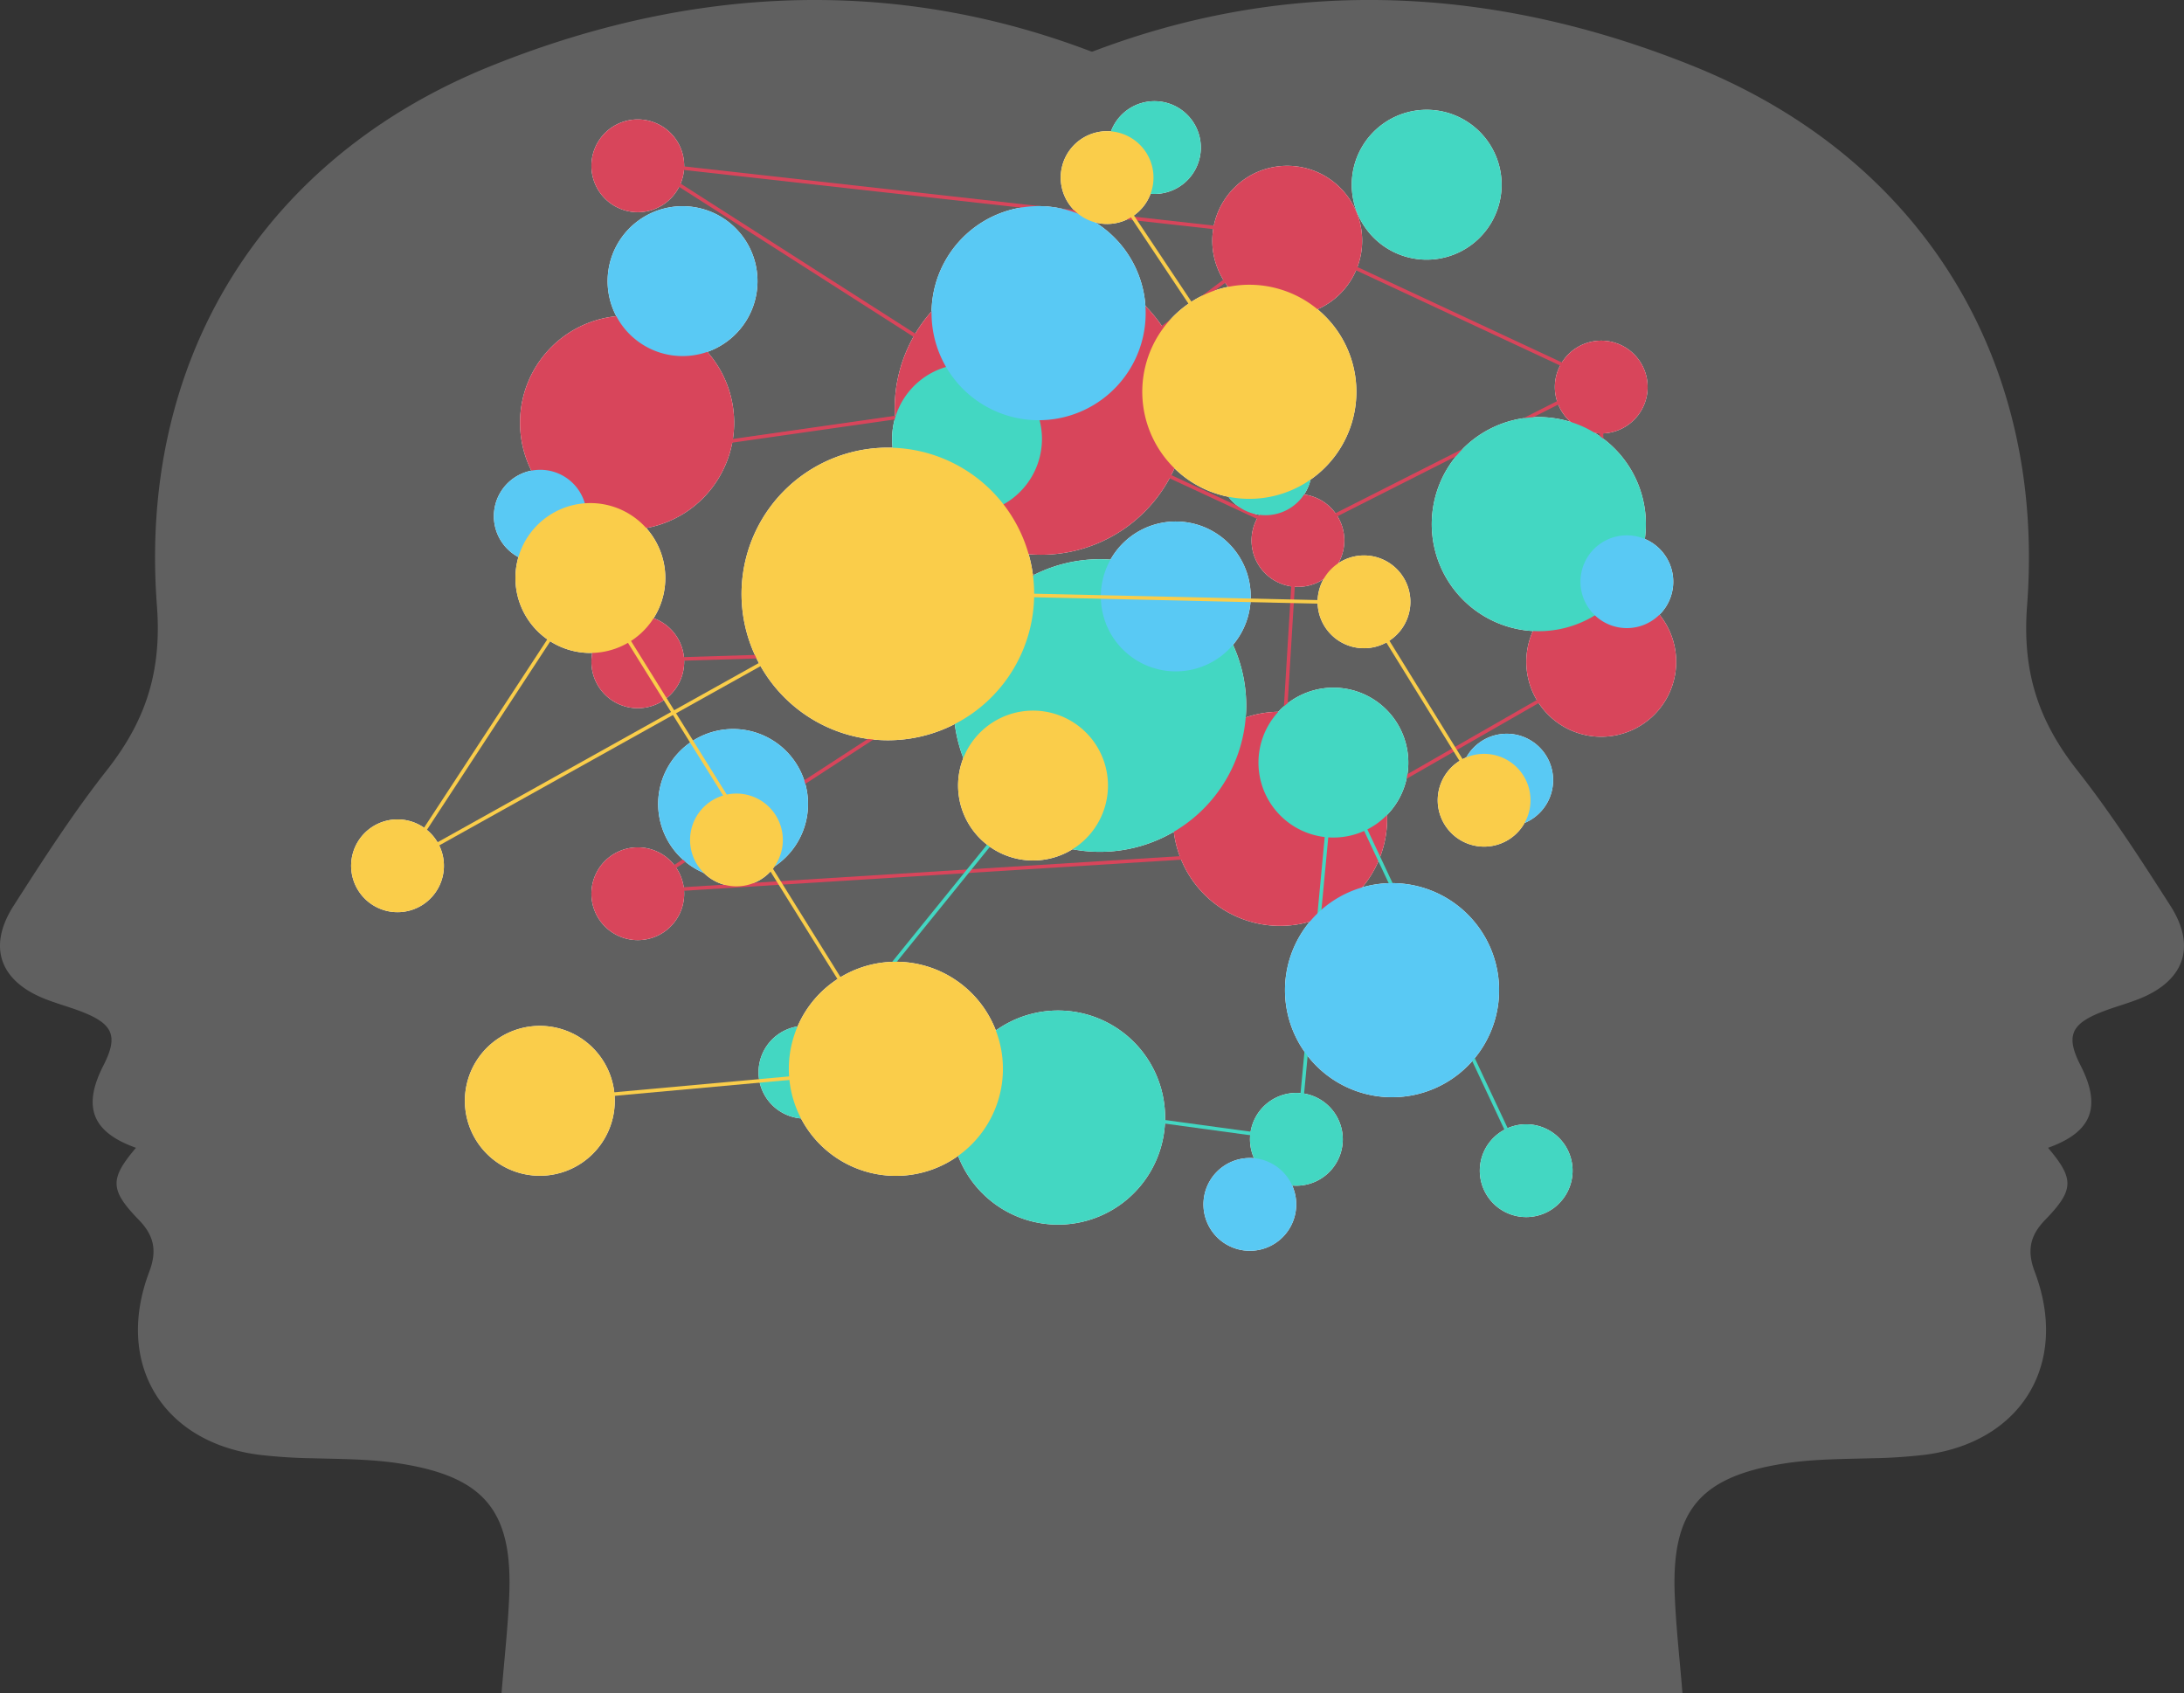 <svg id="IMAGEM_2_CABEÇAS" data-name="IMAGEM 2 CABEÇAS" xmlns="http://www.w3.org/2000/svg" xmlns:xlink="http://www.w3.org/1999/xlink" width="612.05" height="474.469" viewBox="0 0 612.05 474.469">
  <rect x="0" y="0" width="612.05" height="474.469" fill="#333333" stroke="none"/>
  <defs>
    <clipPath id="clip-path">
      <rect id="Retângulo_115" data-name="Retângulo 115" width="612.05" height="474.469" fill="none"/>
    </clipPath>
    <clipPath id="clip-path-3">
      <rect id="Retângulo_104" data-name="Retângulo 104" width="416.699" height="474.469" transform="translate(195.351)" fill="none"/>
    </clipPath>
    <clipPath id="clip-path-4">
      <rect id="Retângulo_105" data-name="Retângulo 105" width="416.699" height="474.469" fill="none"/>
    </clipPath>
    <clipPath id="clip-path-5">
      <rect id="Retângulo_106" data-name="Retângulo 106" width="324" height="230" transform="translate(145.735 33.469)" fill="none"/>
    </clipPath>
    <clipPath id="clip-path-6">
      <rect id="Retângulo_107" data-name="Retângulo 107" width="248.667" height="314.85" transform="translate(212.579 28.353)" fill="none"/>
    </clipPath>
    <clipPath id="clip-path-7">
      <rect id="Retângulo_108" data-name="Retângulo 108" width="330.514" height="292.775" transform="translate(138.401 57.761)" fill="none"/>
    </clipPath>
    <clipPath id="clip-path-8">
      <rect id="Retângulo_109" data-name="Retângulo 109" width="330.514" height="292.775" transform="translate(98.401 36.761)" fill="none"/>
    </clipPath>
  </defs>
  <g id="Grupo_143" data-name="Grupo 143" clip-path="url(#clip-path)">
    <g id="Grupo_142" data-name="Grupo 142">
      <g id="Grupo_141" data-name="Grupo 141" clip-path="url(#clip-path)">
        <g id="Grupo_113" data-name="Grupo 113" style="mix-blend-mode: multiply;isolation: isolate">
          <g id="Grupo_112" data-name="Grupo 112">
            <g id="Grupo_111" data-name="Grupo 111" clip-path="url(#clip-path-3)">
              <path id="Caminho_181" data-name="Caminho 181" d="M241.252,474.469H471.494c-.759-9.428-1.816-18.537-2.166-27.674-.9-23.442,7.127-32.848,30.237-36.58,8.247-1.332,16.514-1.3,24.8-1.535a146.932,146.932,0,0,0,15.308-1.007c27-3.61,40.253-25.661,30.545-51.268-2.245-5.92-1.31-10.167,2.89-14.5,8.2-8.45,8.227-11.513.835-20.234,12.284-4.384,15.074-11.427,9.134-23.055-4.06-7.948-2.9-11.409,5.242-14.753,3.6-1.478,7.4-2.453,11.019-3.875,12.753-5.007,16.282-14.635,8.892-26.169-8.278-12.918-16.613-25.892-26.086-37.927-10.873-13.813-15.487-27.591-14.068-46.181,5.245-68.742-29.449-125.308-93.436-151.145-61.357-24.776-124-25.648-184.634,2.76-76.152,35.678-114.571,131.271-84.28,207.1a478.19,478.19,0,0,0,26.743,55.184c27.46,49.248,33.019,100.684,17.922,154.728-3.27,11.707-5.979,23.57-9.139,36.125" fill="#606060"/>
            </g>
          </g>
        </g>
        <g id="Grupo_116" data-name="Grupo 116" style="mix-blend-mode: multiply;isolation: isolate">
          <g id="Grupo_115" data-name="Grupo 115">
            <g id="Grupo_114" data-name="Grupo 114" clip-path="url(#clip-path-4)">
              <path id="Caminho_182" data-name="Caminho 182" d="M370.8,474.469H140.556c.759-9.428,1.816-18.537,2.166-27.674.9-23.442-7.127-32.848-30.237-36.58-8.247-1.332-16.514-1.3-24.8-1.535a146.933,146.933,0,0,1-15.308-1.007c-27-3.61-40.253-25.661-30.545-51.268,2.245-5.92,1.31-10.167-2.89-14.5-8.2-8.45-8.227-11.513-.835-20.234-12.284-4.384-15.074-11.427-9.134-23.055,4.06-7.948,2.9-11.409-5.242-14.753-3.6-1.478-7.4-2.453-11.019-3.875C-.041,274.985-3.57,265.357,3.82,253.823,12.1,240.9,20.433,227.931,29.906,215.9c10.873-13.813,15.487-27.591,14.068-46.181C38.729,100.973,73.423,44.407,137.41,18.57c61.357-24.776,124-25.648,184.634,2.76,76.152,35.678,114.571,131.271,84.28,207.1a478.19,478.19,0,0,1-26.743,55.184c-27.46,49.248-33.019,100.684-17.922,154.728,3.27,11.707,5.979,23.57,9.139,36.125" fill="#606060"/>
            </g>
          </g>
        </g>
        <g id="Grupo_119" data-name="Grupo 119" style="mix-blend-mode: hard-light;isolation: isolate">
          <g id="Grupo_118" data-name="Grupo 118">
            <g id="Grupo_117" data-name="Grupo 117" clip-path="url(#clip-path-5)">
              <path id="Caminho_183" data-name="Caminho 183" d="M332.736,114.469a41,41,0,1,1-41-41,41,41,0,0,1,41,41" fill="#fff"/>
              <path id="Caminho_184" data-name="Caminho 184" d="M388.736,229.469a30,30,0,1,1-30-30,30,30,0,0,1,30,30" fill="#fff"/>
              <path id="Caminho_185" data-name="Caminho 185" d="M205.736,118.469a30,30,0,1,1-30-30,30,30,0,0,1,30,30" fill="#fff"/>
              <path id="Caminho_186" data-name="Caminho 186" d="M469.736,185.469a21,21,0,1,1-21-21,21,21,0,0,1,21,21" fill="#fff"/>
              <path id="Caminho_187" data-name="Caminho 187" d="M381.736,67.469a21,21,0,1,1-21-21,21,21,0,0,1,21,21" fill="#fff"/>
              <path id="Caminho_188" data-name="Caminho 188" d="M305.736,181.469a21,21,0,1,1-21-21,21,21,0,0,1,21,21" fill="#fff"/>
              <path id="Caminho_189" data-name="Caminho 189" d="M461.736,108.469a13,13,0,1,1-13-13,13,13,0,0,1,13,13" fill="#fff"/>
              <path id="Caminho_190" data-name="Caminho 190" d="M191.736,250.469a13,13,0,1,1-13-13,13,13,0,0,1,13,13" fill="#fff"/>
              <path id="Caminho_191" data-name="Caminho 191" d="M376.736,151.469a13,13,0,1,1-13-13,13,13,0,0,1,13,13" fill="#fff"/>
              <path id="Caminho_192" data-name="Caminho 192" d="M191.736,46.469a13,13,0,1,1-13-13,13,13,0,0,1,13,13" fill="#fff"/>
              <path id="Caminho_193" data-name="Caminho 193" d="M191.736,185.469a13,13,0,1,1-13-13,13,13,0,0,1,13,13" fill="#fff"/>
            </g>
          </g>
        </g>
        <g id="Grupo_122" data-name="Grupo 122" style="mix-blend-mode: hard-light;isolation: isolate">
          <g id="Grupo_121" data-name="Grupo 121">
            <g id="Grupo_120" data-name="Grupo 120" clip-path="url(#clip-path-6)">
              <path id="Caminho_194" data-name="Caminho 194" d="M313.782,157.1a41,41,0,1,1-46.168,35.079A41,41,0,0,1,313.782,157.1" fill="#fff"/>
              <path id="Caminho_195" data-name="Caminho 195" d="M435.3,117.167a30,30,0,1,1-33.782,25.667A30,30,0,0,1,435.3,117.167" fill="#fff"/>
              <path id="Caminho_196" data-name="Caminho 196" d="M300.57,283.475a30,30,0,1,1-33.781,25.667,30,30,0,0,1,33.781-25.667" fill="#fff"/>
              <path id="Caminho_197" data-name="Caminho 197" d="M402.658,30.961a21,21,0,1,1-23.647,17.967,21,21,0,0,1,23.647-17.967" fill="#fff"/>
              <path id="Caminho_198" data-name="Caminho 198" d="M273.841,102.195a21,21,0,1,1-23.647,17.967,21,21,0,0,1,23.647-17.967" fill="#fff"/>
              <path id="Caminho_199" data-name="Caminho 199" d="M376.515,192.913a21,21,0,1,1-23.647,17.967,21,21,0,0,1,23.647-17.967" fill="#fff"/>
              <path id="Caminho_200" data-name="Caminho 200" d="M325.283,28.474A13,13,0,1,1,310.644,39.6a13,13,0,0,1,14.639-11.122" fill="#fff"/>
              <path id="Caminho_201" data-name="Caminho 201" d="M429.464,315.2a13,13,0,1,1-14.639,11.123A13,13,0,0,1,429.464,315.2" fill="#fff"/>
              <path id="Caminho_202" data-name="Caminho 202" d="M356.393,118.509a13,13,0,1,1-14.639,11.122,13,13,0,0,1,14.639-11.122" fill="#fff"/>
              <path id="Caminho_203" data-name="Caminho 203" d="M227.339,287.609a13,13,0,1,1-14.64,11.122,13,13,0,0,1,14.64-11.122" fill="#fff"/>
              <path id="Caminho_204" data-name="Caminho 204" d="M365.062,306.407a13,13,0,1,1-14.639,11.122,13,13,0,0,1,14.639-11.122" fill="#fff"/>
            </g>
          </g>
        </g>
        <g id="Grupo_125" data-name="Grupo 125" style="mix-blend-mode: hard-light;isolation: isolate">
          <g id="Grupo_124" data-name="Grupo 124">
            <g id="Grupo_123" data-name="Grupo 123" clip-path="url(#clip-path-7)">
              <path id="Caminho_205" data-name="Caminho 205" d="M265.4,72.228a30,30,0,1,1,10.126,41.2,30,30,0,0,1-10.126-41.2" fill="#fff"/>
              <path id="Caminho_206" data-name="Caminho 206" d="M364.452,261.959a30,30,0,1,1,10.126,41.2,30,30,0,0,1-10.126-41.2" fill="#fff"/>
              <path id="Caminho_207" data-name="Caminho 207" d="M173.318,67.916a21,21,0,1,1,7.088,28.84,21,21,0,0,1-7.088-28.84" fill="#fff"/>
              <path id="Caminho_208" data-name="Caminho 208" d="M187.482,214.433a21,21,0,1,1,7.088,28.84,21,21,0,0,1-7.088-28.84" fill="#fff"/>
              <path id="Caminho_209" data-name="Caminho 209" d="M311.538,156.276a21,21,0,1,1,7.088,28.84,21,21,0,0,1-7.088-28.84" fill="#fff"/>
              <path id="Caminho_210" data-name="Caminho 210" d="M140.282,137.927a13,13,0,1,1,4.388,17.854,13,13,0,0,1-4.388-17.854" fill="#fff"/>
              <path id="Caminho_211" data-name="Caminho 211" d="M444.793,156.293a13,13,0,1,1,4.388,17.854,13,13,0,0,1-4.388-17.854" fill="#fff"/>
              <path id="Caminho_212" data-name="Caminho 212" d="M235.264,145.167a13,13,0,1,1,4.388,17.853,13,13,0,0,1-4.388-17.853" fill="#fff"/>
              <path id="Caminho_213" data-name="Caminho 213" d="M339.138,330.8a13,13,0,1,1,4.388,17.854,13,13,0,0,1-4.388-17.854" fill="#fff"/>
              <path id="Caminho_214" data-name="Caminho 214" d="M411.129,211.9a13,13,0,1,1,4.387,17.854,13,13,0,0,1-4.387-17.854" fill="#fff"/>
            </g>
          </g>
        </g>
        <g id="Grupo_128" data-name="Grupo 128" style="mix-blend-mode: hard-light;isolation: isolate">
          <g id="Grupo_127" data-name="Grupo 127">
            <g id="Grupo_126" data-name="Grupo 126" clip-path="url(#clip-path-8)">
              <path id="Caminho_215" data-name="Caminho 215" d="M213.741,187.691a41,41,0,1,0,13.838-56.307,41,41,0,0,0-13.838,56.307" fill="#fff"/>
              <path id="Caminho_216" data-name="Caminho 216" d="M225.4,315.069a30,30,0,1,0,10.126-41.2,30,30,0,0,0-10.126,41.2" fill="#fff"/>
              <path id="Caminho_217" data-name="Caminho 217" d="M324.452,125.338a30,30,0,1,0,10.126-41.2,30,30,0,0,0-10.126,41.2" fill="#fff"/>
              <path id="Caminho_218" data-name="Caminho 218" d="M133.318,319.381a21,21,0,1,0,7.088-28.84,21,21,0,0,0-7.088,28.84" fill="#fff"/>
              <path id="Caminho_219" data-name="Caminho 219" d="M147.482,172.864a21,21,0,1,0,7.088-28.84,21,21,0,0,0-7.088,28.84" fill="#fff"/>
              <path id="Caminho_220" data-name="Caminho 220" d="M271.538,231.021a21,21,0,1,0,7.088-28.84,21,21,0,0,0-7.088,28.84" fill="#fff"/>
              <path id="Caminho_221" data-name="Caminho 221" d="M100.282,249.369a13,13,0,1,0,4.388-17.853,13,13,0,0,0-4.388,17.853" fill="#fff"/>
              <path id="Caminho_222" data-name="Caminho 222" d="M404.793,231a13,13,0,1,0,4.388-17.854A13,13,0,0,0,404.793,231" fill="#fff"/>
              <path id="Caminho_223" data-name="Caminho 223" d="M195.264,242.13a13,13,0,1,0,4.388-17.854,13,13,0,0,0-4.388,17.854" fill="#fff"/>
              <path id="Caminho_224" data-name="Caminho 224" d="M299.138,56.5a13,13,0,1,0,4.388-17.854A13,13,0,0,0,299.138,56.5" fill="#fff"/>
              <path id="Caminho_225" data-name="Caminho 225" d="M371.129,175.4a13,13,0,1,0,4.387-17.853,13,13,0,0,0-4.387,17.853" fill="#fff"/>
            </g>
          </g>
        </g>
        <g id="Grupo_131" data-name="Grupo 131" style="mix-blend-mode: multiply;isolation: isolate">
          <g id="Grupo_130" data-name="Grupo 130">
            <g id="Grupo_129" data-name="Grupo 129" clip-path="url(#clip-path-5)">
              <path id="Caminho_226" data-name="Caminho 226" d="M332.736,114.469a41,41,0,1,1-41-41,41,41,0,0,1,41,41" fill="#d8455b"/>
              <path id="Caminho_227" data-name="Caminho 227" d="M388.736,229.469a30,30,0,1,1-30-30,30,30,0,0,1,30,30" fill="#d8455b"/>
              <path id="Caminho_228" data-name="Caminho 228" d="M205.736,118.469a30,30,0,1,1-30-30,30,30,0,0,1,30,30" fill="#d8455b"/>
              <path id="Caminho_229" data-name="Caminho 229" d="M469.736,185.469a21,21,0,1,1-21-21,21,21,0,0,1,21,21" fill="#d8455b"/>
              <path id="Caminho_230" data-name="Caminho 230" d="M381.736,67.469a21,21,0,1,1-21-21,21,21,0,0,1,21,21" fill="#d8455b"/>
              <path id="Caminho_231" data-name="Caminho 231" d="M305.736,181.469a21,21,0,1,1-21-21,21,21,0,0,1,21,21" fill="#d8455b"/>
              <path id="Caminho_232" data-name="Caminho 232" d="M461.736,108.469a13,13,0,1,1-13-13,13,13,0,0,1,13,13" fill="#d8455b"/>
              <path id="Caminho_233" data-name="Caminho 233" d="M191.736,250.469a13,13,0,1,1-13-13,13,13,0,0,1,13,13" fill="#d8455b"/>
              <path id="Caminho_234" data-name="Caminho 234" d="M376.736,151.469a13,13,0,1,1-13-13,13,13,0,0,1,13,13" fill="#d8455b"/>
              <path id="Caminho_235" data-name="Caminho 235" d="M191.736,46.469a13,13,0,1,1-13-13,13,13,0,0,1,13,13" fill="#d8455b"/>
              <path id="Caminho_236" data-name="Caminho 236" d="M191.736,185.469a13,13,0,1,1-13-13,13,13,0,0,1,13,13" fill="#d8455b"/>
              <line id="Linha_2" data-name="Linha 2" y1="12" x2="84" transform="translate(191.736 113.469)" fill="none" stroke="#d8455b" stroke-miterlimit="10" stroke-width="1"/>
              <line id="Linha_3" data-name="Linha 3" x1="176" y2="11" transform="translate(178.236 238.969)" fill="none" stroke="#d8455b" stroke-miterlimit="10" stroke-width="1"/>
              <line id="Linha_4" data-name="Linha 4" x1="70" y1="48" transform="translate(284.236 180.969)" fill="none" stroke="#d8455b" stroke-miterlimit="10" stroke-width="1"/>
              <line id="Linha_5" data-name="Linha 5" x1="98" y2="3" transform="translate(181.236 181.969)" fill="none" stroke="#d8455b" stroke-miterlimit="10" stroke-width="1"/>
              <line id="Linha_6" data-name="Linha 6" y1="47" x2="82" transform="translate(369.236 184.969)" fill="none" stroke="#d8455b" stroke-miterlimit="10" stroke-width="1"/>
              <line id="Linha_7" data-name="Linha 7" x2="3" y2="78" transform="translate(448.236 106.969)" fill="none" stroke="#d8455b" stroke-miterlimit="10" stroke-width="1"/>
              <line id="Linha_8" data-name="Linha 8" y1="43" x2="85" transform="translate(363.236 106.969)" fill="none" stroke="#d8455b" stroke-miterlimit="10" stroke-width="1"/>
              <line id="Linha_9" data-name="Linha 9" x2="3" y2="84" transform="translate(360.236 65.969)" fill="none" stroke="#d8455b" stroke-miterlimit="10" stroke-width="1"/>
              <line id="Linha_10" data-name="Linha 10" y1="82" x2="5" transform="translate(358.236 149.969)" fill="none" stroke="#d8455b" stroke-miterlimit="10" stroke-width="1"/>
              <line id="Linha_11" data-name="Linha 11" x2="71" y2="33" transform="translate(292.236 116.969)" fill="none" stroke="#d8455b" stroke-miterlimit="10" stroke-width="1"/>
              <line id="Linha_12" data-name="Linha 12" x1="68" y2="51" transform="translate(292.236 65.969)" fill="none" stroke="#d8455b" stroke-miterlimit="10" stroke-width="1"/>
              <line id="Linha_13" data-name="Linha 13" x1="90" y1="42" transform="translate(360.236 65.969)" fill="none" stroke="#d8455b" stroke-miterlimit="10" stroke-width="1"/>
              <line id="Linha_14" data-name="Linha 14" x2="179" y2="20" transform="translate(181.236 45.969)" fill="none" stroke="#d8455b" stroke-miterlimit="10" stroke-width="1"/>
              <line id="Linha_15" data-name="Linha 15" x1="111" y1="71" transform="translate(181.236 45.969)" fill="none" stroke="#d8455b" stroke-miterlimit="10" stroke-width="1"/>
              <line id="Linha_16" data-name="Linha 16" x1="106" y2="69" transform="translate(178.236 180.969)" fill="none" stroke="#d8455b" stroke-miterlimit="10" stroke-width="1"/>
            </g>
          </g>
        </g>
        <g id="Grupo_134" data-name="Grupo 134" style="mix-blend-mode: multiply;isolation: isolate">
          <g id="Grupo_133" data-name="Grupo 133">
            <g id="Grupo_132" data-name="Grupo 132" clip-path="url(#clip-path-6)">
              <path id="Caminho_237" data-name="Caminho 237" d="M313.782,157.1a41,41,0,1,1-46.168,35.079A41,41,0,0,1,313.782,157.1" fill="#43d7c2"/>
              <path id="Caminho_238" data-name="Caminho 238" d="M435.3,117.167a30,30,0,1,1-33.782,25.667A30,30,0,0,1,435.3,117.167" fill="#43d7c2"/>
              <path id="Caminho_239" data-name="Caminho 239" d="M300.57,283.475a30,30,0,1,1-33.781,25.667,30,30,0,0,1,33.781-25.667" fill="#43d7c2"/>
              <path id="Caminho_240" data-name="Caminho 240" d="M402.658,30.961a21,21,0,1,1-23.647,17.967,21,21,0,0,1,23.647-17.967" fill="#43d7c2"/>
              <path id="Caminho_241" data-name="Caminho 241" d="M273.841,102.195a21,21,0,1,1-23.647,17.967,21,21,0,0,1,23.647-17.967" fill="#43d7c2"/>
              <path id="Caminho_242" data-name="Caminho 242" d="M376.515,192.913a21,21,0,1,1-23.647,17.967,21,21,0,0,1,23.647-17.967" fill="#43d7c2"/>
              <path id="Caminho_243" data-name="Caminho 243" d="M325.283,28.474A13,13,0,1,1,310.644,39.6a13,13,0,0,1,14.639-11.122" fill="#43d7c2"/>
              <path id="Caminho_244" data-name="Caminho 244" d="M429.464,315.2a13,13,0,1,1-14.639,11.123A13,13,0,0,1,429.464,315.2" fill="#43d7c2"/>
              <path id="Caminho_245" data-name="Caminho 245" d="M356.393,118.509a13,13,0,1,1-14.639,11.122,13,13,0,0,1,14.639-11.122" fill="#43d7c2"/>
              <path id="Caminho_246" data-name="Caminho 246" d="M227.339,287.609a13,13,0,1,1-14.64,11.122,13,13,0,0,1,14.64-11.122" fill="#43d7c2"/>
              <path id="Caminho_247" data-name="Caminho 247" d="M365.062,306.407a13,13,0,1,1-14.639,11.122,13,13,0,0,1,14.639-11.122" fill="#43d7c2"/>
              <line id="Linha_17" data-name="Linha 17" x1="54" y1="115" transform="translate(373.736 213.469)" fill="none" stroke="#43d7c2" stroke-miterlimit="10" stroke-width="1"/>
              <line id="Linha_18" data-name="Linha 18" y1="106" x2="10" transform="translate(363.736 213.469)" fill="none" stroke="#43d7c2" stroke-miterlimit="10" stroke-width="1"/>
              <line id="Linha_19" data-name="Linha 19" x2="66" y2="9" transform="translate(297.736 310.469)" fill="none" stroke="#43d7c2" stroke-miterlimit="10" stroke-width="1"/>
              <line id="Linha_20" data-name="Linha 20" y1="105" x2="85" transform="translate(225.236 195.969)" fill="none" stroke="#43d7c2" stroke-miterlimit="10" stroke-width="1"/>
            </g>
          </g>
        </g>
        <g id="Grupo_137" data-name="Grupo 137" style="mix-blend-mode: multiply;isolation: isolate">
          <g id="Grupo_136" data-name="Grupo 136">
            <g id="Grupo_135" data-name="Grupo 135" clip-path="url(#clip-path-7)">
              <path id="Caminho_248" data-name="Caminho 248" d="M265.4,72.228a30,30,0,1,1,10.126,41.2,30,30,0,0,1-10.126-41.2" fill="#59c9f4"/>
              <path id="Caminho_249" data-name="Caminho 249" d="M364.452,261.959a30,30,0,1,1,10.126,41.2,30,30,0,0,1-10.126-41.2" fill="#59c9f4"/>
              <path id="Caminho_250" data-name="Caminho 250" d="M173.318,67.916a21,21,0,1,1,7.088,28.84,21,21,0,0,1-7.088-28.84" fill="#59c9f4"/>
              <path id="Caminho_251" data-name="Caminho 251" d="M187.482,214.433a21,21,0,1,1,7.088,28.84,21,21,0,0,1-7.088-28.84" fill="#59c9f4"/>
              <path id="Caminho_252" data-name="Caminho 252" d="M311.538,156.276a21,21,0,1,1,7.088,28.84,21,21,0,0,1-7.088-28.84" fill="#59c9f4"/>
              <path id="Caminho_253" data-name="Caminho 253" d="M140.282,137.927a13,13,0,1,1,4.388,17.854,13,13,0,0,1-4.388-17.854" fill="#59c9f4"/>
              <path id="Caminho_254" data-name="Caminho 254" d="M444.793,156.293a13,13,0,1,1,4.388,17.854,13,13,0,0,1-4.388-17.854" fill="#59c9f4"/>
              <path id="Caminho_255" data-name="Caminho 255" d="M235.264,145.167a13,13,0,1,1,4.388,17.853,13,13,0,0,1-4.388-17.853" fill="#59c9f4"/>
              <path id="Caminho_256" data-name="Caminho 256" d="M339.138,330.8a13,13,0,1,1,4.388,17.854,13,13,0,0,1-4.388-17.854" fill="#59c9f4"/>
              <path id="Caminho_257" data-name="Caminho 257" d="M411.129,211.9a13,13,0,1,1,4.387,17.854,13,13,0,0,1-4.387-17.854" fill="#59c9f4"/>
            </g>
          </g>
        </g>
        <g id="Grupo_140" data-name="Grupo 140" style="mix-blend-mode: multiply;isolation: isolate">
          <g id="Grupo_139" data-name="Grupo 139">
            <g id="Grupo_138" data-name="Grupo 138" clip-path="url(#clip-path-8)">
              <path id="Caminho_258" data-name="Caminho 258" d="M213.741,187.691a41,41,0,1,0,13.838-56.307,41,41,0,0,0-13.838,56.307" fill="#facd4a"/>
              <path id="Caminho_259" data-name="Caminho 259" d="M225.4,315.069a30,30,0,1,0,10.126-41.2,30,30,0,0,0-10.126,41.2" fill="#facd4a"/>
              <path id="Caminho_260" data-name="Caminho 260" d="M324.452,125.338a30,30,0,1,0,10.126-41.2,30,30,0,0,0-10.126,41.2" fill="#facd4a"/>
              <path id="Caminho_261" data-name="Caminho 261" d="M133.318,319.381a21,21,0,1,0,7.088-28.84,21,21,0,0,0-7.088,28.84" fill="#facd4a"/>
              <path id="Caminho_262" data-name="Caminho 262" d="M147.482,172.864a21,21,0,1,0,7.088-28.84,21,21,0,0,0-7.088,28.84" fill="#facd4a"/>
              <path id="Caminho_263" data-name="Caminho 263" d="M271.538,231.021a21,21,0,1,0,7.088-28.84,21,21,0,0,0-7.088,28.84" fill="#facd4a"/>
              <path id="Caminho_264" data-name="Caminho 264" d="M100.282,249.369a13,13,0,1,0,4.388-17.853,13,13,0,0,0-4.388,17.853" fill="#facd4a"/>
              <path id="Caminho_265" data-name="Caminho 265" d="M404.793,231a13,13,0,1,0,4.388-17.854A13,13,0,0,0,404.793,231" fill="#facd4a"/>
              <path id="Caminho_266" data-name="Caminho 266" d="M195.264,242.13a13,13,0,1,0,4.388-17.854,13,13,0,0,0-4.388,17.854" fill="#facd4a"/>
              <path id="Caminho_267" data-name="Caminho 267" d="M299.138,56.5a13,13,0,1,0,4.388-17.854A13,13,0,0,0,299.138,56.5" fill="#facd4a"/>
              <path id="Caminho_268" data-name="Caminho 268" d="M371.129,175.4a13,13,0,1,0,4.387-17.853,13,13,0,0,0-4.387,17.853" fill="#facd4a"/>
              <line id="Linha_21" data-name="Linha 21" y1="9" x2="99" transform="translate(151.736 299.469)" fill="none" stroke="#facd4a" stroke-miterlimit="10" stroke-width="1"/>
              <line id="Linha_22" data-name="Linha 22" x1="138" y2="77" transform="translate(111.236 165.969)" fill="none" stroke="#facd4a" stroke-miterlimit="10" stroke-width="1"/>
              <line id="Linha_23" data-name="Linha 23" x1="86" y1="138" transform="translate(165.236 161.969)" fill="none" stroke="#facd4a" stroke-miterlimit="10" stroke-width="1"/>
              <line id="Linha_24" data-name="Linha 24" x2="40" y2="60" transform="translate(310.236 49.969)" fill="none" stroke="#facd4a" stroke-miterlimit="10" stroke-width="1"/>
              <line id="Linha_25" data-name="Linha 25" x1="133" y1="3" transform="translate(249.236 165.969)" fill="none" stroke="#facd4a" stroke-miterlimit="10" stroke-width="1"/>
              <line id="Linha_26" data-name="Linha 26" x1="34" y1="55" transform="translate(382.236 168.969)" fill="none" stroke="#facd4a" stroke-miterlimit="10" stroke-width="1"/>
              <line id="Linha_27" data-name="Linha 27" y1="81" x2="53" transform="translate(112.235 161.969)" fill="none" stroke="#facd4a" stroke-miterlimit="10" stroke-width="1"/>
            </g>
          </g>
        </g>
      </g>
    </g>
  </g>
</svg>
